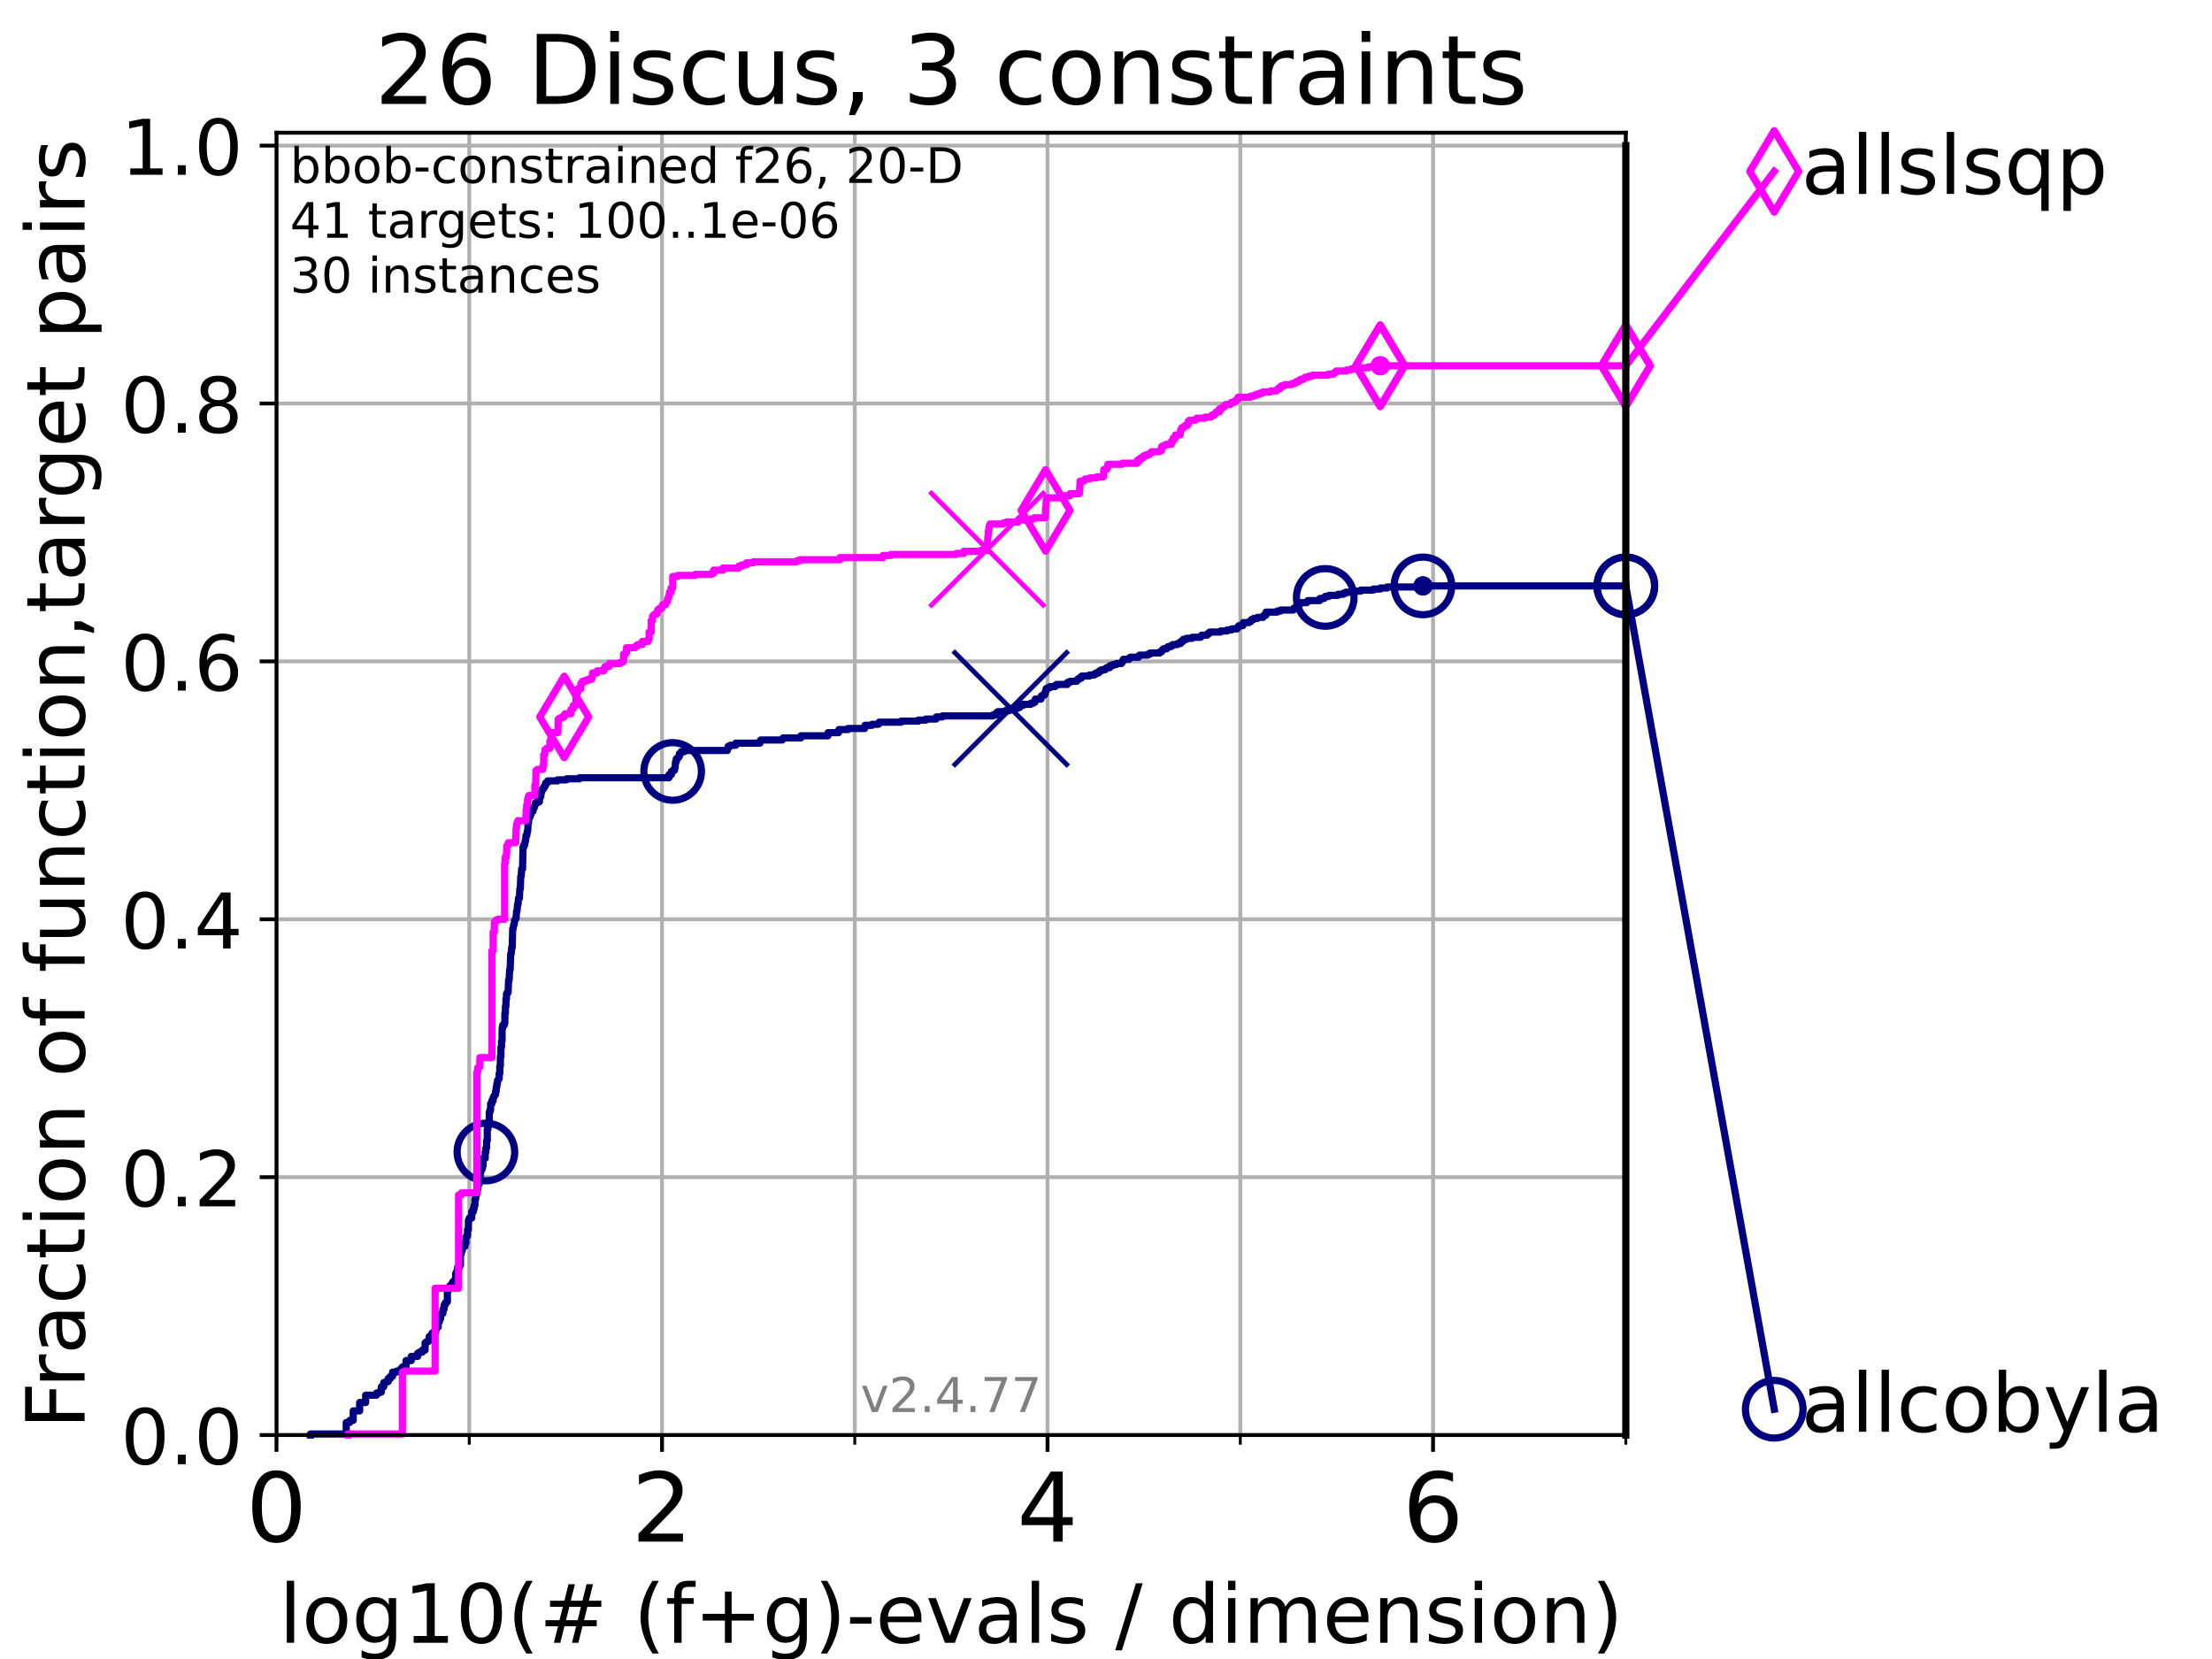 <?xml version="1.0" encoding="utf-8" standalone="no"?>
<!DOCTYPE svg PUBLIC "-//W3C//DTD SVG 1.1//EN"
  "http://www.w3.org/Graphics/SVG/1.1/DTD/svg11.dtd">
<!-- Created with matplotlib (https://matplotlib.org/) -->
<svg height="345.6pt" version="1.1" viewBox="0 0 460.8 345.6" width="460.8pt" xmlns="http://www.w3.org/2000/svg" xmlns:xlink="http://www.w3.org/1999/xlink">
 <defs>
  <style type="text/css">*{stroke-linecap:butt;stroke-linejoin:round;}</style>
 </defs>
 <g id="figure_1">
  <g id="patch_1">
   <path d="M 0 345.6 
L 460.8 345.6 
L 460.8 0 
L 0 0 
z
" style="fill:#ffffff;"/>
  </g>
  <g id="axes_1">
   <g id="patch_2">
    <path d="M 57.6 298.944 
L 338.688 298.944 
L 338.688 27.648 
L 57.6 27.648 
z
" style="fill:#ffffff;"/>
   </g>
   <g id="matplotlib.axis_1">
    <g id="xtick_1">
     <g id="line2d_1">
      <path clip-path="url(#pca50f8a709)" d="M 57.6 298.944 
L 57.6 27.648 
" style="fill:none;stroke:#b0b0b0;stroke-linecap:square;stroke-width:0.8;"/>
     </g>
     <g id="line2d_2">
      <defs>
       <path d="M 0 0 
L 0 3.5 
" id="m61b9f3c502" style="stroke:#000000;stroke-width:0.8;"/>
      </defs>
      <g>
       <use style="stroke:#000000;stroke-width:0.8;" x="57.6" xlink:href="#m61b9f3c502" y="298.944"/>
      </g>
     </g>
     <g id="text_1">
      <!-- 0 -->
      <g transform="translate(51.237 321.141)scale(0.2 -0.2)">
       <defs>
        <path d="M 31.781 66.406 
Q 24.172 66.406 20.328 58.906 
Q 16.5 51.422 16.5 36.375 
Q 16.5 21.391 20.328 13.891 
Q 24.172 6.391 31.781 6.391 
Q 39.453 6.391 43.281 13.891 
Q 47.125 21.391 47.125 36.375 
Q 47.125 51.422 43.281 58.906 
Q 39.453 66.406 31.781 66.406 
z
M 31.781 74.219 
Q 44.047 74.219 50.516 64.516 
Q 56.984 54.828 56.984 36.375 
Q 56.984 17.969 50.516 8.266 
Q 44.047 -1.422 31.781 -1.422 
Q 19.531 -1.422 13.062 8.266 
Q 6.594 17.969 6.594 36.375 
Q 6.594 54.828 13.062 64.516 
Q 19.531 74.219 31.781 74.219 
z
" id="DejaVuSans-48"/>
       </defs>
       <use xlink:href="#DejaVuSans-48"/>
      </g>
     </g>
    </g>
    <g id="xtick_2">
     <g id="line2d_3">
      <path clip-path="url(#pca50f8a709)" d="M 137.911 298.944 
L 137.911 27.648 
" style="fill:none;stroke:#b0b0b0;stroke-linecap:square;stroke-width:0.8;"/>
     </g>
     <g id="line2d_4">
      <g>
       <use style="stroke:#000000;stroke-width:0.8;" x="137.911" xlink:href="#m61b9f3c502" y="298.944"/>
      </g>
     </g>
     <g id="text_2">
      <!-- 2 -->
      <g transform="translate(131.548 321.141)scale(0.2 -0.2)">
       <defs>
        <path d="M 19.188 8.297 
L 53.609 8.297 
L 53.609 0 
L 7.328 0 
L 7.328 8.297 
Q 12.938 14.109 22.625 23.891 
Q 32.328 33.688 34.812 36.531 
Q 39.547 41.844 41.422 45.531 
Q 43.312 49.219 43.312 52.781 
Q 43.312 58.594 39.234 62.25 
Q 35.156 65.922 28.609 65.922 
Q 23.969 65.922 18.812 64.312 
Q 13.672 62.703 7.812 59.422 
L 7.812 69.391 
Q 13.766 71.781 18.938 73 
Q 24.125 74.219 28.422 74.219 
Q 39.75 74.219 46.484 68.547 
Q 53.219 62.891 53.219 53.422 
Q 53.219 48.922 51.531 44.891 
Q 49.859 40.875 45.406 35.406 
Q 44.188 33.984 37.641 27.219 
Q 31.109 20.453 19.188 8.297 
z
" id="DejaVuSans-50"/>
       </defs>
       <use xlink:href="#DejaVuSans-50"/>
      </g>
     </g>
    </g>
    <g id="xtick_3">
     <g id="line2d_5">
      <path clip-path="url(#pca50f8a709)" d="M 218.222 298.944 
L 218.222 27.648 
" style="fill:none;stroke:#b0b0b0;stroke-linecap:square;stroke-width:0.8;"/>
     </g>
     <g id="line2d_6">
      <g>
       <use style="stroke:#000000;stroke-width:0.8;" x="218.222" xlink:href="#m61b9f3c502" y="298.944"/>
      </g>
     </g>
     <g id="text_3">
      <!-- 4 -->
      <g transform="translate(211.859 321.141)scale(0.2 -0.2)">
       <defs>
        <path d="M 37.797 64.312 
L 12.891 25.391 
L 37.797 25.391 
z
M 35.203 72.906 
L 47.609 72.906 
L 47.609 25.391 
L 58.016 25.391 
L 58.016 17.188 
L 47.609 17.188 
L 47.609 0 
L 37.797 0 
L 37.797 17.188 
L 4.891 17.188 
L 4.891 26.703 
z
" id="DejaVuSans-52"/>
       </defs>
       <use xlink:href="#DejaVuSans-52"/>
      </g>
     </g>
    </g>
    <g id="xtick_4">
     <g id="line2d_7">
      <path clip-path="url(#pca50f8a709)" d="M 298.533 298.944 
L 298.533 27.648 
" style="fill:none;stroke:#b0b0b0;stroke-linecap:square;stroke-width:0.8;"/>
     </g>
     <g id="line2d_8">
      <g>
       <use style="stroke:#000000;stroke-width:0.8;" x="298.533" xlink:href="#m61b9f3c502" y="298.944"/>
      </g>
     </g>
     <g id="text_4">
      <!-- 6 -->
      <g transform="translate(292.17 321.141)scale(0.2 -0.2)">
       <defs>
        <path d="M 33.016 40.375 
Q 26.375 40.375 22.484 35.828 
Q 18.609 31.297 18.609 23.391 
Q 18.609 15.531 22.484 10.953 
Q 26.375 6.391 33.016 6.391 
Q 39.656 6.391 43.531 10.953 
Q 47.406 15.531 47.406 23.391 
Q 47.406 31.297 43.531 35.828 
Q 39.656 40.375 33.016 40.375 
z
M 52.594 71.297 
L 52.594 62.312 
Q 48.875 64.062 45.094 64.984 
Q 41.312 65.922 37.594 65.922 
Q 27.828 65.922 22.672 59.328 
Q 17.531 52.734 16.797 39.406 
Q 19.672 43.656 24.016 45.922 
Q 28.375 48.188 33.594 48.188 
Q 44.578 48.188 50.953 41.516 
Q 57.328 34.859 57.328 23.391 
Q 57.328 12.156 50.688 5.359 
Q 44.047 -1.422 33.016 -1.422 
Q 20.359 -1.422 13.672 8.266 
Q 6.984 17.969 6.984 36.375 
Q 6.984 53.656 15.188 63.938 
Q 23.391 74.219 37.203 74.219 
Q 40.922 74.219 44.703 73.484 
Q 48.484 72.75 52.594 71.297 
z
" id="DejaVuSans-54"/>
       </defs>
       <use xlink:href="#DejaVuSans-54"/>
      </g>
     </g>
    </g>
    <g id="xtick_5">
     <g id="line2d_9">
      <path clip-path="url(#pca50f8a709)" d="M 97.755 298.944 
L 97.755 27.648 
" style="fill:none;stroke:#b0b0b0;stroke-linecap:square;stroke-width:0.8;"/>
     </g>
     <g id="line2d_10">
      <defs>
       <path d="M 0 0 
L 0 2 
" id="m1853a6f1cb" style="stroke:#000000;stroke-width:0.6;"/>
      </defs>
      <g>
       <use style="stroke:#000000;stroke-width:0.6;" x="97.755" xlink:href="#m1853a6f1cb" y="298.944"/>
      </g>
     </g>
    </g>
    <g id="xtick_6">
     <g id="line2d_11">
      <path clip-path="url(#pca50f8a709)" d="M 178.066 298.944 
L 178.066 27.648 
" style="fill:none;stroke:#b0b0b0;stroke-linecap:square;stroke-width:0.8;"/>
     </g>
     <g id="line2d_12">
      <g>
       <use style="stroke:#000000;stroke-width:0.6;" x="178.066" xlink:href="#m1853a6f1cb" y="298.944"/>
      </g>
     </g>
    </g>
    <g id="xtick_7">
     <g id="line2d_13">
      <path clip-path="url(#pca50f8a709)" d="M 258.377 298.944 
L 258.377 27.648 
" style="fill:none;stroke:#b0b0b0;stroke-linecap:square;stroke-width:0.8;"/>
     </g>
     <g id="line2d_14">
      <g>
       <use style="stroke:#000000;stroke-width:0.6;" x="258.377" xlink:href="#m1853a6f1cb" y="298.944"/>
      </g>
     </g>
    </g>
    <g id="xtick_8">
     <g id="line2d_15">
      <path clip-path="url(#pca50f8a709)" d="M 338.688 298.944 
L 338.688 27.648 
" style="fill:none;stroke:#b0b0b0;stroke-linecap:square;stroke-width:0.8;"/>
     </g>
     <g id="line2d_16">
      <g>
       <use style="stroke:#000000;stroke-width:0.6;" x="338.688" xlink:href="#m1853a6f1cb" y="298.944"/>
      </g>
     </g>
    </g>
    <g id="text_5">
     <!-- log10(# (f+g)-evals / dimension) -->
     <g transform="translate(58.145 342.218)scale(0.17 -0.17)">
      <defs>
       <path d="M 9.422 75.984 
L 18.406 75.984 
L 18.406 0 
L 9.422 0 
z
" id="DejaVuSans-108"/>
       <path d="M 30.609 48.391 
Q 23.391 48.391 19.188 42.75 
Q 14.984 37.109 14.984 27.297 
Q 14.984 17.484 19.156 11.844 
Q 23.344 6.203 30.609 6.203 
Q 37.797 6.203 41.984 11.859 
Q 46.188 17.531 46.188 27.297 
Q 46.188 37.016 41.984 42.703 
Q 37.797 48.391 30.609 48.391 
z
M 30.609 56 
Q 42.328 56 49.016 48.375 
Q 55.719 40.766 55.719 27.297 
Q 55.719 13.875 49.016 6.219 
Q 42.328 -1.422 30.609 -1.422 
Q 18.844 -1.422 12.172 6.219 
Q 5.516 13.875 5.516 27.297 
Q 5.516 40.766 12.172 48.375 
Q 18.844 56 30.609 56 
z
" id="DejaVuSans-111"/>
       <path d="M 45.406 27.984 
Q 45.406 37.75 41.375 43.109 
Q 37.359 48.484 30.078 48.484 
Q 22.859 48.484 18.828 43.109 
Q 14.797 37.75 14.797 27.984 
Q 14.797 18.266 18.828 12.891 
Q 22.859 7.516 30.078 7.516 
Q 37.359 7.516 41.375 12.891 
Q 45.406 18.266 45.406 27.984 
z
M 54.391 6.781 
Q 54.391 -7.172 48.188 -13.984 
Q 42 -20.797 29.203 -20.797 
Q 24.469 -20.797 20.266 -20.094 
Q 16.062 -19.391 12.109 -17.922 
L 12.109 -9.188 
Q 16.062 -11.328 19.922 -12.344 
Q 23.781 -13.375 27.781 -13.375 
Q 36.625 -13.375 41.016 -8.766 
Q 45.406 -4.156 45.406 5.172 
L 45.406 9.625 
Q 42.625 4.781 38.281 2.391 
Q 33.938 0 27.875 0 
Q 17.828 0 11.672 7.656 
Q 5.516 15.328 5.516 27.984 
Q 5.516 40.672 11.672 48.328 
Q 17.828 56 27.875 56 
Q 33.938 56 38.281 53.609 
Q 42.625 51.219 45.406 46.391 
L 45.406 54.688 
L 54.391 54.688 
z
" id="DejaVuSans-103"/>
       <path d="M 12.406 8.297 
L 28.516 8.297 
L 28.516 63.922 
L 10.984 60.406 
L 10.984 69.391 
L 28.422 72.906 
L 38.281 72.906 
L 38.281 8.297 
L 54.391 8.297 
L 54.391 0 
L 12.406 0 
z
" id="DejaVuSans-49"/>
       <path d="M 31 75.875 
Q 24.469 64.656 21.281 53.656 
Q 18.109 42.672 18.109 31.391 
Q 18.109 20.125 21.312 9.062 
Q 24.516 -2 31 -13.188 
L 23.188 -13.188 
Q 15.875 -1.703 12.234 9.375 
Q 8.594 20.453 8.594 31.391 
Q 8.594 42.281 12.203 53.312 
Q 15.828 64.359 23.188 75.875 
z
" id="DejaVuSans-40"/>
       <path d="M 51.125 44 
L 36.922 44 
L 32.812 27.688 
L 47.125 27.688 
z
M 43.797 71.781 
L 38.719 51.516 
L 52.984 51.516 
L 58.109 71.781 
L 65.922 71.781 
L 60.891 51.516 
L 76.125 51.516 
L 76.125 44 
L 58.984 44 
L 54.984 27.688 
L 70.516 27.688 
L 70.516 20.219 
L 53.078 20.219 
L 48 0 
L 40.188 0 
L 45.219 20.219 
L 30.906 20.219 
L 25.875 0 
L 18.016 0 
L 23.094 20.219 
L 7.719 20.219 
L 7.719 27.688 
L 24.906 27.688 
L 29 44 
L 13.281 44 
L 13.281 51.516 
L 30.906 51.516 
L 35.891 71.781 
z
" id="DejaVuSans-35"/>
       <path id="DejaVuSans-32"/>
       <path d="M 37.109 75.984 
L 37.109 68.5 
L 28.516 68.5 
Q 23.688 68.5 21.797 66.547 
Q 19.922 64.594 19.922 59.516 
L 19.922 54.688 
L 34.719 54.688 
L 34.719 47.703 
L 19.922 47.703 
L 19.922 0 
L 10.891 0 
L 10.891 47.703 
L 2.297 47.703 
L 2.297 54.688 
L 10.891 54.688 
L 10.891 58.5 
Q 10.891 67.625 15.141 71.797 
Q 19.391 75.984 28.609 75.984 
z
" id="DejaVuSans-102"/>
       <path d="M 46 62.703 
L 46 35.5 
L 73.188 35.5 
L 73.188 27.203 
L 46 27.203 
L 46 0 
L 37.797 0 
L 37.797 27.203 
L 10.594 27.203 
L 10.594 35.5 
L 37.797 35.5 
L 37.797 62.703 
z
" id="DejaVuSans-43"/>
       <path d="M 8.016 75.875 
L 15.828 75.875 
Q 23.141 64.359 26.781 53.312 
Q 30.422 42.281 30.422 31.391 
Q 30.422 20.453 26.781 9.375 
Q 23.141 -1.703 15.828 -13.188 
L 8.016 -13.188 
Q 14.5 -2 17.703 9.062 
Q 20.906 20.125 20.906 31.391 
Q 20.906 42.672 17.703 53.656 
Q 14.5 64.656 8.016 75.875 
z
" id="DejaVuSans-41"/>
       <path d="M 4.891 31.391 
L 31.203 31.391 
L 31.203 23.391 
L 4.891 23.391 
z
" id="DejaVuSans-45"/>
       <path d="M 56.203 29.594 
L 56.203 25.203 
L 14.891 25.203 
Q 15.484 15.922 20.484 11.062 
Q 25.484 6.203 34.422 6.203 
Q 39.594 6.203 44.453 7.469 
Q 49.312 8.734 54.109 11.281 
L 54.109 2.781 
Q 49.266 0.734 44.188 -0.344 
Q 39.109 -1.422 33.891 -1.422 
Q 20.797 -1.422 13.156 6.188 
Q 5.516 13.812 5.516 26.812 
Q 5.516 40.234 12.766 48.109 
Q 20.016 56 32.328 56 
Q 43.359 56 49.781 48.891 
Q 56.203 41.797 56.203 29.594 
z
M 47.219 32.234 
Q 47.125 39.594 43.094 43.984 
Q 39.062 48.391 32.422 48.391 
Q 24.906 48.391 20.391 44.141 
Q 15.875 39.891 15.188 32.172 
z
" id="DejaVuSans-101"/>
       <path d="M 2.984 54.688 
L 12.5 54.688 
L 29.594 8.797 
L 46.688 54.688 
L 56.203 54.688 
L 35.688 0 
L 23.484 0 
z
" id="DejaVuSans-118"/>
       <path d="M 34.281 27.484 
Q 23.391 27.484 19.188 25 
Q 14.984 22.516 14.984 16.5 
Q 14.984 11.719 18.141 8.906 
Q 21.297 6.109 26.703 6.109 
Q 34.188 6.109 38.703 11.406 
Q 43.219 16.703 43.219 25.484 
L 43.219 27.484 
z
M 52.203 31.203 
L 52.203 0 
L 43.219 0 
L 43.219 8.297 
Q 40.141 3.328 35.547 0.953 
Q 30.953 -1.422 24.312 -1.422 
Q 15.922 -1.422 10.953 3.297 
Q 6 8.016 6 15.922 
Q 6 25.141 12.172 29.828 
Q 18.359 34.516 30.609 34.516 
L 43.219 34.516 
L 43.219 35.406 
Q 43.219 41.609 39.141 45 
Q 35.062 48.391 27.688 48.391 
Q 23 48.391 18.547 47.266 
Q 14.109 46.141 10.016 43.891 
L 10.016 52.203 
Q 14.938 54.109 19.578 55.047 
Q 24.219 56 28.609 56 
Q 40.484 56 46.344 49.844 
Q 52.203 43.703 52.203 31.203 
z
" id="DejaVuSans-97"/>
       <path d="M 44.281 53.078 
L 44.281 44.578 
Q 40.484 46.531 36.375 47.5 
Q 32.281 48.484 27.875 48.484 
Q 21.188 48.484 17.844 46.438 
Q 14.5 44.391 14.5 40.281 
Q 14.5 37.156 16.891 35.375 
Q 19.281 33.594 26.516 31.984 
L 29.594 31.297 
Q 39.156 29.25 43.188 25.516 
Q 47.219 21.781 47.219 15.094 
Q 47.219 7.469 41.188 3.016 
Q 35.156 -1.422 24.609 -1.422 
Q 20.219 -1.422 15.453 -0.562 
Q 10.688 0.297 5.422 2 
L 5.422 11.281 
Q 10.406 8.688 15.234 7.391 
Q 20.062 6.109 24.812 6.109 
Q 31.156 6.109 34.562 8.281 
Q 37.984 10.453 37.984 14.406 
Q 37.984 18.062 35.516 20.016 
Q 33.062 21.969 24.703 23.781 
L 21.578 24.516 
Q 13.234 26.266 9.516 29.906 
Q 5.812 33.547 5.812 39.891 
Q 5.812 47.609 11.281 51.797 
Q 16.75 56 26.812 56 
Q 31.781 56 36.172 55.266 
Q 40.578 54.547 44.281 53.078 
z
" id="DejaVuSans-115"/>
       <path d="M 25.391 72.906 
L 33.688 72.906 
L 8.297 -9.281 
L 0 -9.281 
z
" id="DejaVuSans-47"/>
       <path d="M 45.406 46.391 
L 45.406 75.984 
L 54.391 75.984 
L 54.391 0 
L 45.406 0 
L 45.406 8.203 
Q 42.578 3.328 38.25 0.953 
Q 33.938 -1.422 27.875 -1.422 
Q 17.969 -1.422 11.734 6.484 
Q 5.516 14.406 5.516 27.297 
Q 5.516 40.188 11.734 48.094 
Q 17.969 56 27.875 56 
Q 33.938 56 38.25 53.625 
Q 42.578 51.266 45.406 46.391 
z
M 14.797 27.297 
Q 14.797 17.391 18.875 11.75 
Q 22.953 6.109 30.078 6.109 
Q 37.203 6.109 41.297 11.75 
Q 45.406 17.391 45.406 27.297 
Q 45.406 37.203 41.297 42.844 
Q 37.203 48.484 30.078 48.484 
Q 22.953 48.484 18.875 42.844 
Q 14.797 37.203 14.797 27.297 
z
" id="DejaVuSans-100"/>
       <path d="M 9.422 54.688 
L 18.406 54.688 
L 18.406 0 
L 9.422 0 
z
M 9.422 75.984 
L 18.406 75.984 
L 18.406 64.594 
L 9.422 64.594 
z
" id="DejaVuSans-105"/>
       <path d="M 52 44.188 
Q 55.375 50.25 60.062 53.125 
Q 64.75 56 71.094 56 
Q 79.641 56 84.281 50.016 
Q 88.922 44.047 88.922 33.016 
L 88.922 0 
L 79.891 0 
L 79.891 32.719 
Q 79.891 40.578 77.094 44.375 
Q 74.312 48.188 68.609 48.188 
Q 61.625 48.188 57.562 43.547 
Q 53.516 38.922 53.516 30.906 
L 53.516 0 
L 44.484 0 
L 44.484 32.719 
Q 44.484 40.625 41.703 44.406 
Q 38.922 48.188 33.109 48.188 
Q 26.219 48.188 22.156 43.531 
Q 18.109 38.875 18.109 30.906 
L 18.109 0 
L 9.078 0 
L 9.078 54.688 
L 18.109 54.688 
L 18.109 46.188 
Q 21.188 51.219 25.484 53.609 
Q 29.781 56 35.688 56 
Q 41.656 56 45.828 52.969 
Q 50 49.953 52 44.188 
z
" id="DejaVuSans-109"/>
       <path d="M 54.891 33.016 
L 54.891 0 
L 45.906 0 
L 45.906 32.719 
Q 45.906 40.484 42.875 44.328 
Q 39.844 48.188 33.797 48.188 
Q 26.516 48.188 22.312 43.547 
Q 18.109 38.922 18.109 30.906 
L 18.109 0 
L 9.078 0 
L 9.078 54.688 
L 18.109 54.688 
L 18.109 46.188 
Q 21.344 51.125 25.703 53.562 
Q 30.078 56 35.797 56 
Q 45.219 56 50.047 50.172 
Q 54.891 44.344 54.891 33.016 
z
" id="DejaVuSans-110"/>
      </defs>
      <use xlink:href="#DejaVuSans-108"/>
      <use x="27.783" xlink:href="#DejaVuSans-111"/>
      <use x="88.965" xlink:href="#DejaVuSans-103"/>
      <use x="152.441" xlink:href="#DejaVuSans-49"/>
      <use x="216.064" xlink:href="#DejaVuSans-48"/>
      <use x="279.688" xlink:href="#DejaVuSans-40"/>
      <use x="318.701" xlink:href="#DejaVuSans-35"/>
      <use x="402.49" xlink:href="#DejaVuSans-32"/>
      <use x="434.277" xlink:href="#DejaVuSans-40"/>
      <use x="473.291" xlink:href="#DejaVuSans-102"/>
      <use x="508.496" xlink:href="#DejaVuSans-43"/>
      <use x="592.285" xlink:href="#DejaVuSans-103"/>
      <use x="655.762" xlink:href="#DejaVuSans-41"/>
      <use x="694.775" xlink:href="#DejaVuSans-45"/>
      <use x="730.859" xlink:href="#DejaVuSans-101"/>
      <use x="792.383" xlink:href="#DejaVuSans-118"/>
      <use x="851.562" xlink:href="#DejaVuSans-97"/>
      <use x="912.842" xlink:href="#DejaVuSans-108"/>
      <use x="940.625" xlink:href="#DejaVuSans-115"/>
      <use x="992.725" xlink:href="#DejaVuSans-32"/>
      <use x="1024.512" xlink:href="#DejaVuSans-47"/>
      <use x="1058.203" xlink:href="#DejaVuSans-32"/>
      <use x="1089.99" xlink:href="#DejaVuSans-100"/>
      <use x="1153.467" xlink:href="#DejaVuSans-105"/>
      <use x="1181.25" xlink:href="#DejaVuSans-109"/>
      <use x="1278.662" xlink:href="#DejaVuSans-101"/>
      <use x="1340.186" xlink:href="#DejaVuSans-110"/>
      <use x="1403.564" xlink:href="#DejaVuSans-115"/>
      <use x="1455.664" xlink:href="#DejaVuSans-105"/>
      <use x="1483.447" xlink:href="#DejaVuSans-111"/>
      <use x="1544.629" xlink:href="#DejaVuSans-110"/>
      <use x="1608.008" xlink:href="#DejaVuSans-41"/>
     </g>
    </g>
   </g>
   <g id="matplotlib.axis_2">
    <g id="ytick_1">
     <g id="line2d_17">
      <path clip-path="url(#pca50f8a709)" d="M 57.6 298.944 
L 338.688 298.944 
" style="fill:none;stroke:#b0b0b0;stroke-linecap:square;stroke-width:0.8;"/>
     </g>
     <g id="line2d_18">
      <defs>
       <path d="M 0 0 
L -3.5 0 
" id="mb782794ef7" style="stroke:#000000;stroke-width:0.8;"/>
      </defs>
      <g>
       <use style="stroke:#000000;stroke-width:0.8;" x="57.6" xlink:href="#mb782794ef7" y="298.944"/>
      </g>
     </g>
     <g id="text_6">
      <!-- 0.0 -->
      <g transform="translate(25.155 305.023)scale(0.16 -0.16)">
       <defs>
        <path d="M 10.688 12.406 
L 21 12.406 
L 21 0 
L 10.688 0 
z
" id="DejaVuSans-46"/>
       </defs>
       <use xlink:href="#DejaVuSans-48"/>
       <use x="63.623" xlink:href="#DejaVuSans-46"/>
       <use x="95.41" xlink:href="#DejaVuSans-48"/>
      </g>
     </g>
    </g>
    <g id="ytick_2">
     <g id="line2d_19">
      <path clip-path="url(#pca50f8a709)" d="M 57.6 245.222 
L 338.688 245.222 
" style="fill:none;stroke:#b0b0b0;stroke-linecap:square;stroke-width:0.8;"/>
     </g>
     <g id="line2d_20">
      <g>
       <use style="stroke:#000000;stroke-width:0.8;" x="57.6" xlink:href="#mb782794ef7" y="245.222"/>
      </g>
     </g>
     <g id="text_7">
      <!-- 0.2 -->
      <g transform="translate(25.155 251.301)scale(0.16 -0.16)">
       <use xlink:href="#DejaVuSans-48"/>
       <use x="63.623" xlink:href="#DejaVuSans-46"/>
       <use x="95.41" xlink:href="#DejaVuSans-50"/>
      </g>
     </g>
    </g>
    <g id="ytick_3">
     <g id="line2d_21">
      <path clip-path="url(#pca50f8a709)" d="M 57.6 191.5 
L 338.688 191.5 
" style="fill:none;stroke:#b0b0b0;stroke-linecap:square;stroke-width:0.8;"/>
     </g>
     <g id="line2d_22">
      <g>
       <use style="stroke:#000000;stroke-width:0.8;" x="57.6" xlink:href="#mb782794ef7" y="191.5"/>
      </g>
     </g>
     <g id="text_8">
      <!-- 0.4 -->
      <g transform="translate(25.155 197.579)scale(0.16 -0.16)">
       <use xlink:href="#DejaVuSans-48"/>
       <use x="63.623" xlink:href="#DejaVuSans-46"/>
       <use x="95.41" xlink:href="#DejaVuSans-52"/>
      </g>
     </g>
    </g>
    <g id="ytick_4">
     <g id="line2d_23">
      <path clip-path="url(#pca50f8a709)" d="M 57.6 137.778 
L 338.688 137.778 
" style="fill:none;stroke:#b0b0b0;stroke-linecap:square;stroke-width:0.8;"/>
     </g>
     <g id="line2d_24">
      <g>
       <use style="stroke:#000000;stroke-width:0.8;" x="57.6" xlink:href="#mb782794ef7" y="137.778"/>
      </g>
     </g>
     <g id="text_9">
      <!-- 0.6 -->
      <g transform="translate(25.155 143.857)scale(0.16 -0.16)">
       <use xlink:href="#DejaVuSans-48"/>
       <use x="63.623" xlink:href="#DejaVuSans-46"/>
       <use x="95.41" xlink:href="#DejaVuSans-54"/>
      </g>
     </g>
    </g>
    <g id="ytick_5">
     <g id="line2d_25">
      <path clip-path="url(#pca50f8a709)" d="M 57.6 84.056 
L 338.688 84.056 
" style="fill:none;stroke:#b0b0b0;stroke-linecap:square;stroke-width:0.8;"/>
     </g>
     <g id="line2d_26">
      <g>
       <use style="stroke:#000000;stroke-width:0.8;" x="57.6" xlink:href="#mb782794ef7" y="84.056"/>
      </g>
     </g>
     <g id="text_10">
      <!-- 0.8 -->
      <g transform="translate(25.155 90.135)scale(0.16 -0.16)">
       <defs>
        <path d="M 31.781 34.625 
Q 24.75 34.625 20.719 30.859 
Q 16.703 27.094 16.703 20.516 
Q 16.703 13.922 20.719 10.156 
Q 24.75 6.391 31.781 6.391 
Q 38.812 6.391 42.859 10.172 
Q 46.922 13.969 46.922 20.516 
Q 46.922 27.094 42.891 30.859 
Q 38.875 34.625 31.781 34.625 
z
M 21.922 38.812 
Q 15.578 40.375 12.031 44.719 
Q 8.5 49.078 8.5 55.328 
Q 8.5 64.062 14.719 69.141 
Q 20.953 74.219 31.781 74.219 
Q 42.672 74.219 48.875 69.141 
Q 55.078 64.062 55.078 55.328 
Q 55.078 49.078 51.531 44.719 
Q 48 40.375 41.703 38.812 
Q 48.828 37.156 52.797 32.312 
Q 56.781 27.484 56.781 20.516 
Q 56.781 9.906 50.312 4.234 
Q 43.844 -1.422 31.781 -1.422 
Q 19.734 -1.422 13.25 4.234 
Q 6.781 9.906 6.781 20.516 
Q 6.781 27.484 10.781 32.312 
Q 14.797 37.156 21.922 38.812 
z
M 18.312 54.391 
Q 18.312 48.734 21.844 45.562 
Q 25.391 42.391 31.781 42.391 
Q 38.141 42.391 41.719 45.562 
Q 45.312 48.734 45.312 54.391 
Q 45.312 60.062 41.719 63.234 
Q 38.141 66.406 31.781 66.406 
Q 25.391 66.406 21.844 63.234 
Q 18.312 60.062 18.312 54.391 
z
" id="DejaVuSans-56"/>
       </defs>
       <use xlink:href="#DejaVuSans-48"/>
       <use x="63.623" xlink:href="#DejaVuSans-46"/>
       <use x="95.41" xlink:href="#DejaVuSans-56"/>
      </g>
     </g>
    </g>
    <g id="ytick_6">
     <g id="line2d_27">
      <path clip-path="url(#pca50f8a709)" d="M 57.6 30.334 
L 338.688 30.334 
" style="fill:none;stroke:#b0b0b0;stroke-linecap:square;stroke-width:0.8;"/>
     </g>
     <g id="line2d_28">
      <g>
       <use style="stroke:#000000;stroke-width:0.8;" x="57.6" xlink:href="#mb782794ef7" y="30.334"/>
      </g>
     </g>
     <g id="text_11">
      <!-- 1.0 -->
      <g transform="translate(25.155 36.413)scale(0.16 -0.16)">
       <use xlink:href="#DejaVuSans-49"/>
       <use x="63.623" xlink:href="#DejaVuSans-46"/>
       <use x="95.41" xlink:href="#DejaVuSans-48"/>
      </g>
     </g>
    </g>
    <g id="text_12">
     <!-- Fraction of function,target pairs -->
     <g transform="translate(17.62 297.681)rotate(-90)scale(0.17 -0.17)">
      <defs>
       <path d="M 9.812 72.906 
L 51.703 72.906 
L 51.703 64.594 
L 19.672 64.594 
L 19.672 43.109 
L 48.578 43.109 
L 48.578 34.812 
L 19.672 34.812 
L 19.672 0 
L 9.812 0 
z
" id="DejaVuSans-70"/>
       <path d="M 41.109 46.297 
Q 39.594 47.172 37.812 47.578 
Q 36.031 48 33.891 48 
Q 26.266 48 22.188 43.047 
Q 18.109 38.094 18.109 28.812 
L 18.109 0 
L 9.078 0 
L 9.078 54.688 
L 18.109 54.688 
L 18.109 46.188 
Q 20.953 51.172 25.484 53.578 
Q 30.031 56 36.531 56 
Q 37.453 56 38.578 55.875 
Q 39.703 55.766 41.062 55.516 
z
" id="DejaVuSans-114"/>
       <path d="M 48.781 52.594 
L 48.781 44.188 
Q 44.969 46.297 41.141 47.344 
Q 37.312 48.391 33.406 48.391 
Q 24.656 48.391 19.812 42.844 
Q 14.984 37.312 14.984 27.297 
Q 14.984 17.281 19.812 11.734 
Q 24.656 6.203 33.406 6.203 
Q 37.312 6.203 41.141 7.25 
Q 44.969 8.297 48.781 10.406 
L 48.781 2.094 
Q 45.016 0.344 40.984 -0.531 
Q 36.969 -1.422 32.422 -1.422 
Q 20.062 -1.422 12.781 6.344 
Q 5.516 14.109 5.516 27.297 
Q 5.516 40.672 12.859 48.328 
Q 20.219 56 33.016 56 
Q 37.156 56 41.109 55.141 
Q 45.062 54.297 48.781 52.594 
z
" id="DejaVuSans-99"/>
       <path d="M 18.312 70.219 
L 18.312 54.688 
L 36.812 54.688 
L 36.812 47.703 
L 18.312 47.703 
L 18.312 18.016 
Q 18.312 11.328 20.141 9.422 
Q 21.969 7.516 27.594 7.516 
L 36.812 7.516 
L 36.812 0 
L 27.594 0 
Q 17.188 0 13.234 3.875 
Q 9.281 7.766 9.281 18.016 
L 9.281 47.703 
L 2.688 47.703 
L 2.688 54.688 
L 9.281 54.688 
L 9.281 70.219 
z
" id="DejaVuSans-116"/>
       <path d="M 8.5 21.578 
L 8.5 54.688 
L 17.484 54.688 
L 17.484 21.922 
Q 17.484 14.156 20.5 10.266 
Q 23.531 6.391 29.594 6.391 
Q 36.859 6.391 41.078 11.031 
Q 45.312 15.672 45.312 23.688 
L 45.312 54.688 
L 54.297 54.688 
L 54.297 0 
L 45.312 0 
L 45.312 8.406 
Q 42.047 3.422 37.719 1 
Q 33.406 -1.422 27.688 -1.422 
Q 18.266 -1.422 13.375 4.438 
Q 8.5 10.297 8.5 21.578 
z
M 31.109 56 
z
" id="DejaVuSans-117"/>
       <path d="M 11.719 12.406 
L 22.016 12.406 
L 22.016 4 
L 14.016 -11.625 
L 7.719 -11.625 
L 11.719 4 
z
" id="DejaVuSans-44"/>
       <path d="M 18.109 8.203 
L 18.109 -20.797 
L 9.078 -20.797 
L 9.078 54.688 
L 18.109 54.688 
L 18.109 46.391 
Q 20.953 51.266 25.266 53.625 
Q 29.594 56 35.594 56 
Q 45.562 56 51.781 48.094 
Q 58.016 40.188 58.016 27.297 
Q 58.016 14.406 51.781 6.484 
Q 45.562 -1.422 35.594 -1.422 
Q 29.594 -1.422 25.266 0.953 
Q 20.953 3.328 18.109 8.203 
z
M 48.688 27.297 
Q 48.688 37.203 44.609 42.844 
Q 40.531 48.484 33.406 48.484 
Q 26.266 48.484 22.188 42.844 
Q 18.109 37.203 18.109 27.297 
Q 18.109 17.391 22.188 11.75 
Q 26.266 6.109 33.406 6.109 
Q 40.531 6.109 44.609 11.75 
Q 48.688 17.391 48.688 27.297 
z
" id="DejaVuSans-112"/>
      </defs>
      <use xlink:href="#DejaVuSans-70"/>
      <use x="50.27" xlink:href="#DejaVuSans-114"/>
      <use x="91.383" xlink:href="#DejaVuSans-97"/>
      <use x="152.662" xlink:href="#DejaVuSans-99"/>
      <use x="207.643" xlink:href="#DejaVuSans-116"/>
      <use x="246.852" xlink:href="#DejaVuSans-105"/>
      <use x="274.635" xlink:href="#DejaVuSans-111"/>
      <use x="335.816" xlink:href="#DejaVuSans-110"/>
      <use x="399.195" xlink:href="#DejaVuSans-32"/>
      <use x="430.982" xlink:href="#DejaVuSans-111"/>
      <use x="492.164" xlink:href="#DejaVuSans-102"/>
      <use x="527.369" xlink:href="#DejaVuSans-32"/>
      <use x="559.156" xlink:href="#DejaVuSans-102"/>
      <use x="594.361" xlink:href="#DejaVuSans-117"/>
      <use x="657.74" xlink:href="#DejaVuSans-110"/>
      <use x="721.119" xlink:href="#DejaVuSans-99"/>
      <use x="776.1" xlink:href="#DejaVuSans-116"/>
      <use x="815.309" xlink:href="#DejaVuSans-105"/>
      <use x="843.092" xlink:href="#DejaVuSans-111"/>
      <use x="904.273" xlink:href="#DejaVuSans-110"/>
      <use x="967.652" xlink:href="#DejaVuSans-44"/>
      <use x="999.439" xlink:href="#DejaVuSans-116"/>
      <use x="1038.648" xlink:href="#DejaVuSans-97"/>
      <use x="1099.928" xlink:href="#DejaVuSans-114"/>
      <use x="1139.291" xlink:href="#DejaVuSans-103"/>
      <use x="1202.768" xlink:href="#DejaVuSans-101"/>
      <use x="1264.291" xlink:href="#DejaVuSans-116"/>
      <use x="1303.5" xlink:href="#DejaVuSans-32"/>
      <use x="1335.287" xlink:href="#DejaVuSans-112"/>
      <use x="1398.764" xlink:href="#DejaVuSans-97"/>
      <use x="1460.043" xlink:href="#DejaVuSans-105"/>
      <use x="1487.826" xlink:href="#DejaVuSans-114"/>
      <use x="1528.939" xlink:href="#DejaVuSans-115"/>
     </g>
    </g>
   </g>
   <g id="line2d_29">
    <defs>
     <path d="M 0 1.5 
C 0.398 1.5 0.779 1.342 1.061 1.061 
C 1.342 0.779 1.5 0.398 1.5 0 
C 1.5 -0.398 1.342 -0.779 1.061 -1.061 
C 0.779 -1.342 0.398 -1.5 0 -1.5 
C -0.398 -1.5 -0.779 -1.342 -1.061 -1.061 
C -1.342 -0.779 -1.5 -0.398 -1.5 0 
C -1.5 0.398 -1.342 0.779 -1.061 1.061 
C -0.779 1.342 -0.398 1.5 0 1.5 
z
" id="m18f25717fe" style="stroke:#000080;"/>
    </defs>
    <g>
     <use style="fill:#000080;stroke:#000080;" x="296.423" xlink:href="#m18f25717fe" y="122.055"/>
     <use style="fill:#000080;stroke:#000080;" x="296.423" xlink:href="#m18f25717fe" y="122.055"/>
    </g>
   </g>
   <g id="line2d_30">
    <path d="M 64.671 298.944 
L 64.671 298.726 
L 72.125 298.726 
L 72.125 296.323 
L 72.868 296.323 
L 72.868 295.887 
L 73.579 295.887 
L 73.579 293.921 
L 74.922 293.921 
L 74.922 292.174 
L 76.168 292.174 
L 76.168 290.645 
L 78.421 290.645 
L 78.421 290.209 
L 78.942 290.209 
L 78.942 289.99 
L 79.447 289.99 
L 79.447 288.898 
L 79.939 288.898 
L 79.939 288.025 
L 80.416 288.025 
L 80.416 287.807 
L 80.881 287.807 
L 80.881 287.151 
L 81.334 287.151 
L 81.334 286.715 
L 81.776 286.715 
L 81.776 285.841 
L 82.627 285.841 
L 82.627 285.623 
L 83.438 285.623 
L 83.438 285.186 
L 83.83 285.186 
L 83.83 284.749 
L 84.588 284.749 
L 84.588 283.439 
L 85.667 283.439 
L 85.667 282.565 
L 87.01 282.565 
L 87.01 281.91 
L 87.33 281.91 
L 87.33 281.692 
L 87.952 281.692 
L 87.952 281.255 
L 88.554 281.255 
L 88.554 279.726 
L 88.847 279.726 
L 88.847 279.508 
L 89.135 279.508 
L 89.135 279.29 
L 89.419 279.29 
L 89.419 278.416 
L 89.698 278.416 
L 89.698 278.198 
L 89.973 278.198 
L 89.973 277.761 
L 90.243 277.761 
L 90.243 277.543 
L 90.771 277.543 
L 90.771 276.669 
L 91.03 276.669 
L 91.03 276.451 
L 91.284 276.451 
L 91.284 275.359 
L 91.535 275.359 
L 91.535 274.704 
L 91.783 274.704 
L 91.783 273.83 
L 92.027 273.83 
L 92.027 273.612 
L 92.267 273.612 
L 92.267 272.738 
L 92.504 272.738 
L 92.504 271.865 
L 92.738 271.865 
L 92.738 271.428 
L 92.969 271.428 
L 92.969 271.209 
L 93.197 271.209 
L 93.197 268.807 
L 93.422 268.807 
L 93.422 268.589 
L 93.645 268.589 
L 93.645 267.934 
L 93.864 267.934 
L 93.864 267.715 
L 94.081 267.715 
L 94.081 267.497 
L 94.295 267.497 
L 94.295 267.06 
L 94.506 267.06 
L 94.506 266.842 
L 94.921 266.842 
L 94.921 265.313 
L 95.125 265.313 
L 95.125 264.876 
L 95.327 264.876 
L 95.327 264.003 
L 95.723 264.003 
L 95.723 263.566 
L 95.918 263.566 
L 95.918 261.164 
L 96.111 261.164 
L 96.111 260.509 
L 96.301 260.509 
L 96.301 259.854 
L 96.49 259.854 
L 96.49 259.635 
L 96.861 259.635 
L 96.861 258.98 
L 97.044 258.98 
L 97.044 257.67 
L 97.224 257.67 
L 97.224 257.451 
L 97.403 257.451 
L 97.403 256.141 
L 97.58 256.141 
L 97.58 254.176 
L 97.755 254.176 
L 97.755 253.739 
L 98.271 253.739 
L 98.271 252.429 
L 98.606 252.429 
L 98.606 251.773 
L 98.772 251.773 
L 98.772 251.118 
L 98.935 251.118 
L 98.935 249.808 
L 99.098 249.808 
L 99.098 248.935 
L 99.258 248.935 
L 99.258 248.498 
L 99.418 248.498 
L 99.418 247.624 
L 99.575 247.624 
L 99.575 246.751 
L 99.732 246.751 
L 99.732 246.532 
L 99.887 246.532 
L 99.887 246.096 
L 100.04 246.096 
L 100.04 244.13 
L 100.193 244.13 
L 100.193 243.475 
L 100.493 243.475 
L 100.493 242.82 
L 100.642 242.82 
L 100.642 241.291 
L 101.08 241.291 
L 101.08 239.981 
L 101.223 239.981 
L 101.223 239.107 
L 101.366 239.107 
L 101.366 237.579 
L 101.507 237.579 
L 101.507 235.176 
L 101.647 235.176 
L 101.647 234.521 
L 101.786 234.521 
L 101.786 234.085 
L 101.924 234.085 
L 101.924 231.682 
L 102.06 231.682 
L 102.06 231.246 
L 102.196 231.246 
L 102.196 229.935 
L 102.465 229.935 
L 102.465 229.28 
L 102.729 229.28 
L 102.729 228.625 
L 102.859 228.625 
L 102.859 228.407 
L 102.989 228.407 
L 102.989 228.188 
L 103.118 228.188 
L 103.118 227.97 
L 103.246 227.97 
L 103.246 227.315 
L 103.372 227.315 
L 103.372 226.441 
L 103.498 226.441 
L 103.498 225.786 
L 103.623 225.786 
L 103.623 225.131 
L 103.747 225.131 
L 103.747 224.912 
L 103.871 224.912 
L 103.871 224.694 
L 103.993 224.694 
L 103.993 223.602 
L 104.115 223.602 
L 104.115 222.074 
L 104.235 222.074 
L 104.235 220.108 
L 104.355 220.108 
L 104.355 218.143 
L 104.474 218.143 
L 104.474 216.832 
L 104.592 216.832 
L 104.592 214.212 
L 104.71 214.212 
L 104.71 213.557 
L 105.057 213.557 
L 105.057 213.12 
L 105.172 213.12 
L 105.172 211.154 
L 105.285 211.154 
L 105.285 209.626 
L 105.398 209.626 
L 105.398 208.097 
L 105.51 208.097 
L 105.51 207.005 
L 105.622 207.005 
L 105.622 206.787 
L 105.843 206.787 
L 105.952 204.166 
L 106.061 204.166 
L 106.169 201.982 
L 106.276 201.982 
L 106.383 198.707 
L 106.489 198.707 
L 106.594 197.396 
L 106.699 197.396 
L 106.803 193.465 
L 106.906 193.465 
L 107.009 192.592 
L 107.111 192.592 
L 107.213 191.718 
L 107.314 191.718 
L 107.415 191.282 
L 107.515 191.282 
L 107.614 189.753 
L 107.713 189.753 
L 107.811 188.443 
L 107.909 188.443 
L 108.006 187.132 
L 108.199 187.132 
L 108.294 185.167 
L 108.389 185.167 
L 108.484 182.546 
L 108.578 182.546 
L 108.671 181.018 
L 108.857 181.018 
L 108.949 176.432 
L 109.132 176.432 
L 109.132 175.995 
L 109.312 175.995 
L 109.402 175.121 
L 109.491 175.121 
L 109.58 174.029 
L 109.756 174.029 
L 109.843 173.156 
L 109.93 173.156 
L 110.017 171.409 
L 110.103 171.409 
L 110.189 170.317 
L 110.359 170.317 
L 110.359 169.88 
L 110.527 169.88 
L 110.611 169.443 
L 110.694 169.443 
L 110.777 169.007 
L 111.023 169.007 
L 111.105 168.352 
L 111.266 168.352 
L 111.346 167.915 
L 111.426 167.915 
L 111.506 167.26 
L 111.897 167.26 
L 111.897 167.041 
L 112.356 167.041 
L 112.432 166.168 
L 112.507 166.168 
L 112.507 165.949 
L 112.656 165.949 
L 112.73 165.076 
L 112.804 165.076 
L 112.877 164.421 
L 113.168 164.421 
L 113.168 164.202 
L 113.311 164.202 
L 113.383 163.766 
L 113.595 163.766 
L 113.665 163.11 
L 114.012 163.11 
L 114.08 162.674 
L 116.142 162.674 
L 116.142 162.455 
L 118.04 162.455 
L 118.04 162.237 
L 120.713 162.237 
L 120.713 162.018 
L 139.358 162.018 
L 139.358 161.363 
L 139.864 161.363 
L 139.864 160.708 
L 140.127 160.708 
L 140.127 160.49 
L 140.507 160.49 
L 140.567 160.053 
L 140.627 160.053 
L 140.716 158.743 
L 140.878 158.743 
L 140.878 158.088 
L 141.112 158.088 
L 141.112 157.869 
L 141.314 157.869 
L 141.314 157.651 
L 141.5 157.651 
L 141.528 156.996 
L 141.823 156.996 
L 141.823 156.777 
L 141.934 156.777 
L 141.934 156.559 
L 142.6 156.559 
L 142.6 156.341 
L 151.53 156.341 
L 151.546 155.904 
L 151.665 155.904 
L 151.697 155.467 
L 152.157 155.467 
L 152.157 155.249 
L 153.269 155.249 
L 153.269 154.812 
L 158.299 154.812 
L 158.299 154.375 
L 158.487 154.375 
L 158.487 154.157 
L 162.958 154.157 
L 162.958 153.938 
L 163.148 153.938 
L 163.148 153.72 
L 166.831 153.72 
L 166.831 153.283 
L 172.47 153.283 
L 172.509 152.628 
L 174.684 152.628 
L 174.766 151.973 
L 176.655 151.973 
L 176.655 151.755 
L 180.136 151.755 
L 180.195 151.099 
L 181.675 151.099 
L 181.675 150.881 
L 182.992 150.881 
L 182.992 150.663 
L 183.132 150.663 
L 183.132 150.444 
L 187.717 150.444 
L 187.717 150.226 
L 191.308 150.226 
L 191.308 150.007 
L 192.886 150.007 
L 192.886 149.789 
L 195.017 149.789 
L 195.062 149.352 
L 196.32 149.352 
L 196.32 149.134 
L 206.868 149.134 
L 206.868 148.916 
L 207.572 148.916 
L 207.572 148.479 
L 207.849 148.479 
L 207.849 148.26 
L 209.414 148.26 
L 209.414 148.042 
L 210.272 148.042 
L 210.272 147.824 
L 210.56 147.824 
L 210.56 147.605 
L 211.886 147.605 
L 211.886 147.387 
L 212.403 147.387 
L 212.403 147.168 
L 212.599 147.168 
L 212.599 146.95 
L 213.105 146.95 
L 213.105 146.732 
L 214.7 146.732 
L 214.7 146.513 
L 215.211 146.513 
L 215.211 146.295 
L 215.591 146.295 
L 215.677 145.64 
L 216.85 145.64 
L 216.913 144.985 
L 217.263 144.985 
L 217.263 144.766 
L 217.632 144.766 
L 217.649 144.33 
L 217.785 144.33 
L 217.823 143.893 
L 217.923 143.893 
L 217.923 143.456 
L 218.311 143.456 
L 218.311 143.238 
L 218.804 143.238 
L 218.804 143.019 
L 219.788 143.019 
L 219.788 142.801 
L 220.117 142.801 
L 220.117 142.582 
L 222.332 142.582 
L 222.395 142.146 
L 222.899 142.146 
L 222.899 141.927 
L 224.273 141.927 
L 224.273 141.709 
L 224.502 141.709 
L 224.502 141.491 
L 224.788 141.491 
L 224.788 141.272 
L 225.258 141.272 
L 225.335 140.835 
L 226.95 140.835 
L 226.95 140.617 
L 227.949 140.617 
L 227.949 140.399 
L 228.307 140.399 
L 228.307 140.18 
L 228.881 140.18 
L 228.881 139.962 
L 229.039 139.962 
L 229.039 139.743 
L 229.456 139.743 
L 229.456 139.525 
L 230.195 139.525 
L 230.195 139.307 
L 230.51 139.307 
L 230.51 139.088 
L 231.175 139.088 
L 231.232 138.652 
L 231.849 138.652 
L 231.849 138.433 
L 232.572 138.433 
L 232.572 138.215 
L 233.608 138.215 
L 233.608 137.996 
L 233.813 137.996 
L 233.893 137.56 
L 234.016 137.56 
L 234.016 137.341 
L 235.192 137.341 
L 235.192 137.123 
L 235.448 137.123 
L 235.448 136.905 
L 237.162 136.905 
L 237.162 136.686 
L 237.396 136.686 
L 237.396 136.468 
L 239.154 136.468 
L 239.154 136.249 
L 239.605 136.249 
L 239.605 136.031 
L 241.565 136.031 
L 241.565 135.813 
L 241.949 135.813 
L 241.949 135.594 
L 242.126 135.594 
L 242.126 135.376 
L 242.333 135.376 
L 242.333 135.157 
L 243.041 135.157 
L 243.041 134.939 
L 243.279 134.939 
L 243.279 134.721 
L 243.935 134.721 
L 243.935 134.502 
L 244.29 134.502 
L 244.29 134.284 
L 245.256 134.284 
L 245.256 134.066 
L 245.921 134.066 
L 245.983 133.629 
L 246.441 133.629 
L 246.483 133.192 
L 247.172 133.192 
L 247.172 132.974 
L 248.354 132.974 
L 248.354 132.755 
L 250.116 132.755 
L 250.116 132.537 
L 250.315 132.537 
L 250.315 132.319 
L 251.47 132.319 
L 251.47 132.1 
L 251.744 132.1 
L 251.744 131.882 
L 252.015 131.882 
L 252.015 131.663 
L 254.258 131.663 
L 254.258 131.445 
L 255.632 131.445 
L 255.632 131.227 
L 256.56 131.227 
L 256.56 131.008 
L 257.72 131.008 
L 257.72 130.79 
L 257.842 130.79 
L 257.842 130.571 
L 258.07 130.571 
L 258.07 130.353 
L 258.898 130.353 
L 258.991 129.698 
L 260.218 129.698 
L 260.218 129.48 
L 260.57 129.48 
L 260.57 129.261 
L 260.72 129.261 
L 260.72 129.043 
L 261.184 129.043 
L 261.184 128.824 
L 261.96 128.824 
L 261.96 128.606 
L 263.106 128.606 
L 263.106 128.388 
L 263.273 128.388 
L 263.273 128.169 
L 263.716 128.169 
L 263.74 127.514 
L 266.069 127.514 
L 266.069 127.296 
L 266.781 127.296 
L 266.781 127.077 
L 269.438 127.077 
L 269.438 126.859 
L 269.591 126.859 
L 269.591 126.641 
L 270.048 126.641 
L 270.141 126.204 
L 270.433 126.204 
L 270.514 125.767 
L 270.965 125.767 
L 270.965 125.549 
L 272.222 125.549 
L 272.222 125.33 
L 272.469 125.33 
L 272.469 125.112 
L 274.932 125.112 
L 274.942 124.675 
L 275.838 124.675 
L 275.838 124.457 
L 276.074 124.457 
L 276.074 124.238 
L 276.854 124.238 
L 276.854 124.02 
L 278.738 124.02 
L 278.738 123.802 
L 279.82 123.802 
L 279.82 123.583 
L 280.372 123.583 
L 280.372 123.365 
L 281.427 123.365 
L 281.427 123.146 
L 283.487 123.146 
L 283.487 122.928 
L 286.08 122.928 
L 286.08 122.71 
L 287.548 122.71 
L 287.548 122.491 
L 288.951 122.491 
L 288.951 122.273 
L 296.423 122.273 
L 296.423 122.055 
L 338.688 122.055 
L 338.688 122.055 
" style="fill:none;stroke:#000080;stroke-linecap:square;stroke-width:1.5;"/>
   </g>
   <g id="line2d_31">
    <defs>
     <path d="M 0 6 
C 1.591 6 3.117 5.368 4.243 4.243 
C 5.368 3.117 6 1.591 6 0 
C 6 -1.591 5.368 -3.117 4.243 -4.243 
C 3.117 -5.368 1.591 -6 0 -6 
C -1.591 -6 -3.117 -5.368 -4.243 -4.243 
C -5.368 -3.117 -6 -1.591 -6 0 
C -6 1.591 -5.368 3.117 -4.243 4.243 
C -3.117 5.368 -1.591 6 0 6 
z
" id="m0d73cdf6c7" style="stroke:#000080;stroke-width:1.5;"/>
    </defs>
    <g>
     <use style="fill-opacity:0;stroke:#000080;stroke-width:1.5;" x="101.223" xlink:href="#m0d73cdf6c7" y="239.981"/>
     <use style="fill-opacity:0;stroke:#000080;stroke-width:1.5;" x="140.127" xlink:href="#m0d73cdf6c7" y="160.708"/>
     <use style="fill-opacity:0;stroke:#000080;stroke-width:1.5;" x="276.074" xlink:href="#m0d73cdf6c7" y="124.457"/>
     <use style="fill-opacity:0;stroke:#000080;stroke-width:1.5;" x="296.423" xlink:href="#m0d73cdf6c7" y="122.055"/>
     <use style="fill-opacity:0;stroke:#000080;stroke-width:1.5;" x="338.688" xlink:href="#m0d73cdf6c7" y="122.055"/>
    </g>
   </g>
   <g id="line2d_32">
    <path style="fill:none;stroke:#000080;stroke-linecap:square;stroke-width:1.5;"/>
    <g/>
   </g>
   <g id="line2d_33">
    <path clip-path="url(#pca50f8a709)" d="M 210.56 147.605 
" style="fill:none;stroke:#000080;stroke-linecap:square;stroke-width:1.5;"/>
    <defs>
     <path d="M -12 12 
L 12 -12 
M -12 -12 
L 12 12 
" id="m60f2f62c3a" style="stroke:#000080;"/>
    </defs>
    <g clip-path="url(#pca50f8a709)">
     <use style="fill:#000080;stroke:#000080;" x="210.56" xlink:href="#m60f2f62c3a" y="147.605"/>
    </g>
   </g>
   <g id="line2d_34">
    <defs>
     <path d="M 0 1.5 
C 0.398 1.5 0.779 1.342 1.061 1.061 
C 1.342 0.779 1.5 0.398 1.5 0 
C 1.5 -0.398 1.342 -0.779 1.061 -1.061 
C 0.779 -1.342 0.398 -1.5 0 -1.5 
C -0.398 -1.5 -0.779 -1.342 -1.061 -1.061 
C -1.342 -0.779 -1.5 -0.398 -1.5 0 
C -1.5 0.398 -1.342 0.779 -1.061 1.061 
C -0.779 1.342 -0.398 1.5 0 1.5 
z
" id="mdbe35c636d" style="stroke:#ff00ff;"/>
    </defs>
    <g>
     <use style="fill:#ff00ff;stroke:#ff00ff;" x="287.529" xlink:href="#mdbe35c636d" y="76.194"/>
     <use style="fill:#ff00ff;stroke:#ff00ff;" x="287.529" xlink:href="#mdbe35c636d" y="76.194"/>
    </g>
   </g>
   <g id="line2d_35">
    <path d="M 72.5 298.944 
L 72.5 298.726 
L 83.83 298.726 
L 83.83 285.841 
L 84.213 285.841 
L 84.213 285.623 
L 90.641 285.623 
L 90.641 268.371 
L 95.526 268.371 
L 95.526 248.935 
L 96.111 248.935 
L 96.111 248.498 
L 99.338 248.498 
L 99.338 223.384 
L 99.497 223.384 
L 99.497 222.51 
L 99.654 222.51 
L 99.654 222.292 
L 99.964 222.292 
L 99.964 220.326 
L 102.465 220.326 
L 102.465 198.052 
L 102.729 198.052 
L 102.729 194.121 
L 102.989 194.121 
L 102.989 192.155 
L 103.246 192.155 
L 103.246 191.718 
L 103.685 191.718 
L 103.685 191.5 
L 105.115 191.5 
L 105.115 179.926 
L 105.229 179.926 
L 105.229 178.615 
L 105.454 178.615 
L 105.51 177.742 
L 105.566 177.742 
L 105.566 176.213 
L 105.788 176.213 
L 105.897 175.558 
L 107.415 175.558 
L 107.515 172.501 
L 107.614 172.501 
L 107.614 171.627 
L 107.762 171.627 
L 107.86 170.972 
L 109.536 170.972 
L 109.624 168.57 
L 109.712 168.57 
L 109.712 167.696 
L 109.887 167.696 
L 109.887 166.604 
L 110.017 166.604 
L 110.06 165.949 
L 110.146 165.949 
L 110.146 165.731 
L 111.426 165.731 
L 111.426 163.547 
L 111.585 163.547 
L 111.663 160.49 
L 111.975 160.49 
L 111.975 160.271 
L 113.059 160.271 
L 113.132 159.398 
L 113.275 159.398 
L 113.275 157.214 
L 113.489 157.214 
L 113.56 156.122 
L 113.839 156.122 
L 113.839 155.904 
L 114.552 155.904 
L 114.552 154.375 
L 114.751 154.375 
L 114.751 153.938 
L 114.947 153.938 
L 114.947 152.846 
L 115.141 152.846 
L 115.141 152.628 
L 116.233 152.628 
L 116.293 149.789 
L 116.651 149.789 
L 116.651 149.571 
L 117.059 149.571 
L 117.059 149.352 
L 117.542 149.352 
L 117.542 148.916 
L 117.71 148.916 
L 117.71 148.697 
L 118.917 148.697 
L 118.917 147.824 
L 119.225 147.824 
L 119.225 147.605 
L 119.427 147.605 
L 119.427 146.95 
L 119.997 146.95 
L 119.997 144.33 
L 120.335 144.33 
L 120.43 143.456 
L 121.014 143.456 
L 121.014 142.364 
L 121.333 142.364 
L 121.333 141.927 
L 121.975 141.927 
L 121.975 141.709 
L 122.573 141.709 
L 122.573 141.491 
L 123.294 141.491 
L 123.334 140.835 
L 123.434 140.835 
L 123.434 140.18 
L 124.388 140.18 
L 124.388 139.743 
L 125.823 139.743 
L 125.823 139.307 
L 126.014 139.307 
L 126.014 138.87 
L 126.872 138.87 
L 126.937 138.215 
L 129.162 138.215 
L 129.162 137.996 
L 129.644 137.996 
L 129.644 137.778 
L 129.909 137.778 
L 129.909 136.249 
L 130.358 136.249 
L 130.358 136.031 
L 130.492 136.031 
L 130.492 134.939 
L 132.279 134.939 
L 132.279 134.721 
L 132.565 134.721 
L 132.565 134.502 
L 132.871 134.502 
L 132.871 134.284 
L 133.8 134.284 
L 133.8 133.629 
L 135.015 133.629 
L 135.015 133.192 
L 135.209 133.192 
L 135.23 131.663 
L 135.662 131.663 
L 135.662 129.261 
L 135.937 129.261 
L 135.937 128.388 
L 136.083 128.388 
L 136.083 128.169 
L 136.352 128.169 
L 136.352 127.951 
L 136.776 127.951 
L 136.776 127.732 
L 136.98 127.732 
L 136.98 127.077 
L 137.19 127.077 
L 137.19 126.859 
L 137.603 126.859 
L 137.603 126.641 
L 137.911 126.641 
L 138.015 125.985 
L 138.653 125.985 
L 138.737 125.549 
L 138.878 125.549 
L 138.878 125.33 
L 139.042 125.33 
L 139.107 124.675 
L 139.269 124.675 
L 139.342 124.02 
L 139.47 124.02 
L 139.47 123.365 
L 139.809 123.365 
L 139.809 122.491 
L 140.142 122.491 
L 140.142 120.089 
L 141.17 120.089 
L 141.17 119.871 
L 144.824 119.871 
L 144.824 119.652 
L 148.219 119.652 
L 148.219 119.434 
L 148.672 119.434 
L 148.672 118.779 
L 150.611 118.779 
L 150.611 118.342 
L 153.936 118.342 
L 153.936 117.905 
L 154.571 117.905 
L 154.571 117.687 
L 155.486 117.687 
L 155.486 117.25 
L 156.921 117.25 
L 156.921 117.032 
L 166.022 117.032 
L 166.022 116.813 
L 166.629 116.813 
L 166.629 116.595 
L 174.972 116.595 
L 174.972 116.158 
L 183.922 116.158 
L 183.922 115.721 
L 185.585 115.721 
L 185.585 115.503 
L 199.274 115.503 
L 199.274 115.285 
L 200.768 115.285 
L 200.768 114.848 
L 204.371 114.848 
L 204.371 114.63 
L 205.682 114.63 
L 205.774 112.009 
L 205.827 112.009 
L 205.906 110.48 
L 206.008 110.48 
L 206.073 109.607 
L 206.122 109.607 
L 206.223 109.17 
L 208.998 109.17 
L 208.998 108.952 
L 209.706 108.952 
L 209.706 108.733 
L 212.156 108.733 
L 212.157 108.296 
L 214.868 108.296 
L 214.868 108.078 
L 215.479 108.078 
L 215.479 107.86 
L 217.747 107.86 
L 217.853 105.458 
L 217.894 105.458 
L 217.974 103.929 
L 218.051 103.929 
L 218.051 103.71 
L 220.73 103.71 
L 220.73 103.492 
L 221.295 103.492 
L 221.295 103.274 
L 222.939 103.274 
L 222.964 102.837 
L 224.851 102.837 
L 224.953 101.308 
L 224.974 101.308 
L 225.006 100.216 
L 225.832 100.216 
L 225.832 99.998 
L 226.057 99.998 
L 226.057 99.78 
L 227.034 99.78 
L 227.034 99.561 
L 228.452 99.561 
L 228.452 99.343 
L 229.855 99.343 
L 229.955 97.814 
L 230.588 97.814 
L 230.588 97.596 
L 230.716 97.596 
L 230.781 96.722 
L 233.775 96.722 
L 233.775 96.504 
L 236.95 96.504 
L 236.987 95.849 
L 237.548 95.849 
L 237.559 95.412 
L 238.09 95.412 
L 238.09 95.194 
L 238.213 95.194 
L 238.213 94.975 
L 238.725 94.975 
L 238.725 94.757 
L 239.342 94.757 
L 239.342 94.538 
L 239.628 94.538 
L 239.628 94.32 
L 239.887 94.32 
L 239.887 94.102 
L 241.531 94.102 
L 241.531 93.883 
L 241.969 93.883 
L 242.001 93.01 
L 242.415 93.01 
L 242.415 92.791 
L 242.882 92.791 
L 242.882 92.573 
L 244.014 92.573 
L 244.042 91.918 
L 244.369 91.918 
L 244.409 91.263 
L 244.88 91.263 
L 244.89 90.608 
L 245.847 90.608 
L 245.952 89.516 
L 246.193 89.516 
L 246.216 89.079 
L 246.61 89.079 
L 246.61 88.86 
L 246.869 88.86 
L 246.869 88.642 
L 247.336 88.642 
L 247.336 88.424 
L 247.523 88.424 
L 247.536 87.769 
L 247.801 87.769 
L 247.801 87.55 
L 249.041 87.55 
L 249.041 87.332 
L 249.317 87.332 
L 249.317 87.113 
L 251.024 87.113 
L 251.024 86.895 
L 252.278 86.895 
L 252.278 86.677 
L 252.511 86.677 
L 252.511 86.458 
L 253.027 86.458 
L 253.027 86.24 
L 253.151 86.24 
L 253.151 86.022 
L 253.37 86.022 
L 253.37 85.803 
L 254.041 85.803 
L 254.051 85.148 
L 254.526 85.148 
L 254.526 84.93 
L 254.73 84.93 
L 254.73 84.711 
L 255.117 84.711 
L 255.117 84.493 
L 255.313 84.493 
L 255.313 84.274 
L 256.298 84.274 
L 256.298 84.056 
L 256.488 84.056 
L 256.488 83.838 
L 257.046 83.838 
L 257.046 83.619 
L 257.457 83.619 
L 257.457 83.401 
L 257.617 83.401 
L 257.617 83.183 
L 257.935 83.183 
L 257.941 82.746 
L 260.52 82.746 
L 260.52 82.527 
L 261.261 82.527 
L 261.261 82.309 
L 261.821 82.309 
L 261.821 82.091 
L 262.521 82.091 
L 262.521 81.872 
L 263.073 81.872 
L 263.073 81.654 
L 264.687 81.654 
L 264.687 81.435 
L 265.942 81.435 
L 265.942 81.217 
L 266.131 81.217 
L 266.131 80.999 
L 266.664 80.999 
L 266.688 80.562 
L 267.04 80.562 
L 267.04 80.344 
L 267.636 80.344 
L 267.636 80.125 
L 269.081 80.125 
L 269.081 79.907 
L 269.73 79.907 
L 269.73 79.688 
L 270.116 79.688 
L 270.116 79.47 
L 270.568 79.47 
L 270.568 79.252 
L 270.897 79.252 
L 270.897 79.033 
L 271.53 79.033 
L 271.53 78.815 
L 271.861 78.815 
L 271.861 78.597 
L 272.575 78.597 
L 272.575 78.378 
L 273.368 78.378 
L 273.368 78.16 
L 276.642 78.16 
L 276.642 77.941 
L 277.824 77.941 
L 277.824 77.723 
L 278.082 77.723 
L 278.082 77.505 
L 278.365 77.505 
L 278.365 77.286 
L 280.523 77.286 
L 280.523 77.068 
L 281.451 77.068 
L 281.451 76.849 
L 283.093 76.849 
L 283.093 76.631 
L 285.079 76.631 
L 285.079 76.413 
L 287.529 76.413 
L 287.529 76.194 
L 338.688 76.194 
L 338.688 76.194 
" style="fill:none;stroke:#ff00ff;stroke-linecap:square;stroke-width:1.5;"/>
   </g>
   <g id="line2d_36">
    <defs>
     <path d="M -0 8.485 
L 5.091 0 
L 0 -8.485 
L -5.091 -0 
z
" id="m729a5ea503" style="stroke:#ff00ff;stroke-linejoin:miter;stroke-width:1.5;"/>
    </defs>
    <g>
     <use style="fill-opacity:0;stroke:#ff00ff;stroke-linejoin:miter;stroke-width:1.5;" x="117.542" xlink:href="#m729a5ea503" y="149.352"/>
     <use style="fill-opacity:0;stroke:#ff00ff;stroke-linejoin:miter;stroke-width:1.5;" x="217.817" xlink:href="#m729a5ea503" y="106.331"/>
     <use style="fill-opacity:0;stroke:#ff00ff;stroke-linejoin:miter;stroke-width:1.5;" x="287.529" xlink:href="#m729a5ea503" y="76.194"/>
     <use style="fill-opacity:0;stroke:#ff00ff;stroke-linejoin:miter;stroke-width:1.5;" x="287.529" xlink:href="#m729a5ea503" y="76.194"/>
     <use style="fill-opacity:0;stroke:#ff00ff;stroke-linejoin:miter;stroke-width:1.5;" x="338.688" xlink:href="#m729a5ea503" y="76.194"/>
    </g>
   </g>
   <g id="line2d_37">
    <path style="fill:none;stroke:#ff00ff;stroke-linecap:square;stroke-width:1.5;"/>
    <g/>
   </g>
   <g id="line2d_38">
    <path clip-path="url(#pca50f8a709)" d="M 205.687 114.411 
" style="fill:none;stroke:#ff00ff;stroke-linecap:square;stroke-width:1.5;"/>
    <defs>
     <path d="M -12 12 
L 12 -12 
M -12 -12 
L 12 12 
" id="ma65fa132c1" style="stroke:#ff00ff;"/>
    </defs>
    <g clip-path="url(#pca50f8a709)">
     <use style="fill:#ff00ff;stroke:#ff00ff;" x="205.687" xlink:href="#ma65fa132c1" y="114.411"/>
    </g>
   </g>
   <g id="line2d_39">
    <path d="M 338.688 122.055 
L 369.608 293.572 
" style="fill:none;stroke:#000080;stroke-linecap:square;stroke-width:1.5;"/>
    <g>
     <use style="fill-opacity:0;stroke:#000080;stroke-width:1.5;" x="338.688" xlink:href="#m0d73cdf6c7" y="122.055"/>
     <use style="fill-opacity:0;stroke:#000080;stroke-width:1.5;" x="369.608" xlink:href="#m0d73cdf6c7" y="293.572"/>
    </g>
   </g>
   <g id="line2d_40">
    <path d="M 338.688 76.194 
L 369.608 35.706 
" style="fill:none;stroke:#ff00ff;stroke-linecap:square;stroke-width:1.5;"/>
    <g>
     <use style="fill-opacity:0;stroke:#ff00ff;stroke-linejoin:miter;stroke-width:1.5;" x="338.688" xlink:href="#m729a5ea503" y="76.194"/>
     <use style="fill-opacity:0;stroke:#ff00ff;stroke-linejoin:miter;stroke-width:1.5;" x="369.608" xlink:href="#m729a5ea503" y="35.706"/>
    </g>
   </g>
   <g id="line2d_41">
    <path d="M 338.688 298.944 
L 338.688 30.334 
" style="fill:none;stroke:#000000;stroke-linecap:square;stroke-width:1.5;"/>
   </g>
   <g id="patch_3">
    <path d="M 57.6 298.944 
L 57.6 27.648 
" style="fill:none;stroke:#000000;stroke-linecap:square;stroke-linejoin:miter;stroke-width:0.8;"/>
   </g>
   <g id="patch_4">
    <path d="M 338.688 298.944 
L 338.688 27.648 
" style="fill:none;stroke:#000000;stroke-linecap:square;stroke-linejoin:miter;stroke-width:0.8;"/>
   </g>
   <g id="patch_5">
    <path d="M 57.6 298.944 
L 338.688 298.944 
" style="fill:none;stroke:#000000;stroke-linecap:square;stroke-linejoin:miter;stroke-width:0.8;"/>
   </g>
   <g id="patch_6">
    <path d="M 57.6 27.648 
L 338.688 27.648 
" style="fill:none;stroke:#000000;stroke-linecap:square;stroke-linejoin:miter;stroke-width:0.8;"/>
   </g>
   <g id="text_13">
    <!-- allcobyla -->
    <g transform="translate(375.229 298.263)scale(0.17 -0.17)">
     <defs>
      <path d="M 48.688 27.297 
Q 48.688 37.203 44.609 42.844 
Q 40.531 48.484 33.406 48.484 
Q 26.266 48.484 22.188 42.844 
Q 18.109 37.203 18.109 27.297 
Q 18.109 17.391 22.188 11.75 
Q 26.266 6.109 33.406 6.109 
Q 40.531 6.109 44.609 11.75 
Q 48.688 17.391 48.688 27.297 
z
M 18.109 46.391 
Q 20.953 51.266 25.266 53.625 
Q 29.594 56 35.594 56 
Q 45.562 56 51.781 48.094 
Q 58.016 40.188 58.016 27.297 
Q 58.016 14.406 51.781 6.484 
Q 45.562 -1.422 35.594 -1.422 
Q 29.594 -1.422 25.266 0.953 
Q 20.953 3.328 18.109 8.203 
L 18.109 0 
L 9.078 0 
L 9.078 75.984 
L 18.109 75.984 
z
" id="DejaVuSans-98"/>
      <path d="M 32.172 -5.078 
Q 28.375 -14.844 24.75 -17.812 
Q 21.141 -20.797 15.094 -20.797 
L 7.906 -20.797 
L 7.906 -13.281 
L 13.188 -13.281 
Q 16.891 -13.281 18.938 -11.516 
Q 21 -9.766 23.484 -3.219 
L 25.094 0.875 
L 2.984 54.688 
L 12.5 54.688 
L 29.594 11.922 
L 46.688 54.688 
L 56.203 54.688 
z
" id="DejaVuSans-121"/>
     </defs>
     <use xlink:href="#DejaVuSans-97"/>
     <use x="61.279" xlink:href="#DejaVuSans-108"/>
     <use x="89.062" xlink:href="#DejaVuSans-108"/>
     <use x="116.846" xlink:href="#DejaVuSans-99"/>
     <use x="171.826" xlink:href="#DejaVuSans-111"/>
     <use x="233.008" xlink:href="#DejaVuSans-98"/>
     <use x="296.484" xlink:href="#DejaVuSans-121"/>
     <use x="355.664" xlink:href="#DejaVuSans-108"/>
     <use x="383.447" xlink:href="#DejaVuSans-97"/>
    </g>
   </g>
   <g id="text_14">
    <!-- allslsqp -->
    <g transform="translate(375.229 40.397)scale(0.17 -0.17)">
     <defs>
      <path d="M 14.797 27.297 
Q 14.797 17.391 18.875 11.75 
Q 22.953 6.109 30.078 6.109 
Q 37.203 6.109 41.297 11.75 
Q 45.406 17.391 45.406 27.297 
Q 45.406 37.203 41.297 42.844 
Q 37.203 48.484 30.078 48.484 
Q 22.953 48.484 18.875 42.844 
Q 14.797 37.203 14.797 27.297 
z
M 45.406 8.203 
Q 42.578 3.328 38.25 0.953 
Q 33.938 -1.422 27.875 -1.422 
Q 17.969 -1.422 11.734 6.484 
Q 5.516 14.406 5.516 27.297 
Q 5.516 40.188 11.734 48.094 
Q 17.969 56 27.875 56 
Q 33.938 56 38.25 53.625 
Q 42.578 51.266 45.406 46.391 
L 45.406 54.688 
L 54.391 54.688 
L 54.391 -20.797 
L 45.406 -20.797 
z
" id="DejaVuSans-113"/>
     </defs>
     <use xlink:href="#DejaVuSans-97"/>
     <use x="61.279" xlink:href="#DejaVuSans-108"/>
     <use x="89.062" xlink:href="#DejaVuSans-108"/>
     <use x="116.846" xlink:href="#DejaVuSans-115"/>
     <use x="168.945" xlink:href="#DejaVuSans-108"/>
     <use x="196.729" xlink:href="#DejaVuSans-115"/>
     <use x="248.828" xlink:href="#DejaVuSans-113"/>
     <use x="312.305" xlink:href="#DejaVuSans-112"/>
    </g>
   </g>
   <g id="text_15">
    <!-- bbob-constrained f26, 20-D -->
    <g transform="translate(60.411 38.111)scale(0.102 -0.102)">
     <defs>
      <path d="M 19.672 64.797 
L 19.672 8.109 
L 31.594 8.109 
Q 46.688 8.109 53.688 14.938 
Q 60.688 21.781 60.688 36.531 
Q 60.688 51.172 53.688 57.984 
Q 46.688 64.797 31.594 64.797 
z
M 9.812 72.906 
L 30.078 72.906 
Q 51.266 72.906 61.172 64.094 
Q 71.094 55.281 71.094 36.531 
Q 71.094 17.672 61.125 8.828 
Q 51.172 0 30.078 0 
L 9.812 0 
z
" id="DejaVuSans-68"/>
     </defs>
     <use xlink:href="#DejaVuSans-98"/>
     <use x="63.477" xlink:href="#DejaVuSans-98"/>
     <use x="126.953" xlink:href="#DejaVuSans-111"/>
     <use x="188.135" xlink:href="#DejaVuSans-98"/>
     <use x="251.611" xlink:href="#DejaVuSans-45"/>
     <use x="287.695" xlink:href="#DejaVuSans-99"/>
     <use x="342.676" xlink:href="#DejaVuSans-111"/>
     <use x="403.857" xlink:href="#DejaVuSans-110"/>
     <use x="467.236" xlink:href="#DejaVuSans-115"/>
     <use x="519.336" xlink:href="#DejaVuSans-116"/>
     <use x="558.545" xlink:href="#DejaVuSans-114"/>
     <use x="599.658" xlink:href="#DejaVuSans-97"/>
     <use x="660.938" xlink:href="#DejaVuSans-105"/>
     <use x="688.721" xlink:href="#DejaVuSans-110"/>
     <use x="752.1" xlink:href="#DejaVuSans-101"/>
     <use x="813.623" xlink:href="#DejaVuSans-100"/>
     <use x="877.1" xlink:href="#DejaVuSans-32"/>
     <use x="908.887" xlink:href="#DejaVuSans-102"/>
     <use x="944.092" xlink:href="#DejaVuSans-50"/>
     <use x="1007.715" xlink:href="#DejaVuSans-54"/>
     <use x="1071.338" xlink:href="#DejaVuSans-44"/>
     <use x="1103.125" xlink:href="#DejaVuSans-32"/>
     <use x="1134.912" xlink:href="#DejaVuSans-50"/>
     <use x="1198.535" xlink:href="#DejaVuSans-48"/>
     <use x="1262.158" xlink:href="#DejaVuSans-45"/>
     <use x="1298.242" xlink:href="#DejaVuSans-68"/>
    </g>
    <!-- 41 targets: 100..1e-06 -->
    <g transform="translate(60.411 49.533)scale(0.102 -0.102)">
     <defs>
      <path d="M 11.719 12.406 
L 22.016 12.406 
L 22.016 0 
L 11.719 0 
z
M 11.719 51.703 
L 22.016 51.703 
L 22.016 39.312 
L 11.719 39.312 
z
" id="DejaVuSans-58"/>
     </defs>
     <use xlink:href="#DejaVuSans-52"/>
     <use x="63.623" xlink:href="#DejaVuSans-49"/>
     <use x="127.246" xlink:href="#DejaVuSans-32"/>
     <use x="159.033" xlink:href="#DejaVuSans-116"/>
     <use x="198.242" xlink:href="#DejaVuSans-97"/>
     <use x="259.521" xlink:href="#DejaVuSans-114"/>
     <use x="298.885" xlink:href="#DejaVuSans-103"/>
     <use x="362.361" xlink:href="#DejaVuSans-101"/>
     <use x="423.885" xlink:href="#DejaVuSans-116"/>
     <use x="463.094" xlink:href="#DejaVuSans-115"/>
     <use x="515.193" xlink:href="#DejaVuSans-58"/>
     <use x="548.885" xlink:href="#DejaVuSans-32"/>
     <use x="580.672" xlink:href="#DejaVuSans-49"/>
     <use x="644.295" xlink:href="#DejaVuSans-48"/>
     <use x="707.918" xlink:href="#DejaVuSans-48"/>
     <use x="771.541" xlink:href="#DejaVuSans-46"/>
     <use x="803.328" xlink:href="#DejaVuSans-46"/>
     <use x="835.115" xlink:href="#DejaVuSans-49"/>
     <use x="898.738" xlink:href="#DejaVuSans-101"/>
     <use x="960.262" xlink:href="#DejaVuSans-45"/>
     <use x="996.346" xlink:href="#DejaVuSans-48"/>
     <use x="1059.969" xlink:href="#DejaVuSans-54"/>
    </g>
    <!-- 30 instances -->
    <g transform="translate(60.411 60.955)scale(0.102 -0.102)">
     <defs>
      <path d="M 40.578 39.312 
Q 47.656 37.797 51.625 33 
Q 55.609 28.219 55.609 21.188 
Q 55.609 10.406 48.188 4.484 
Q 40.766 -1.422 27.094 -1.422 
Q 22.516 -1.422 17.656 -0.516 
Q 12.797 0.391 7.625 2.203 
L 7.625 11.719 
Q 11.719 9.328 16.594 8.109 
Q 21.484 6.891 26.812 6.891 
Q 36.078 6.891 40.938 10.547 
Q 45.797 14.203 45.797 21.188 
Q 45.797 27.641 41.281 31.266 
Q 36.766 34.906 28.719 34.906 
L 20.219 34.906 
L 20.219 43.016 
L 29.109 43.016 
Q 36.375 43.016 40.234 45.922 
Q 44.094 48.828 44.094 54.297 
Q 44.094 59.906 40.109 62.906 
Q 36.141 65.922 28.719 65.922 
Q 24.656 65.922 20.016 65.031 
Q 15.375 64.156 9.812 62.312 
L 9.812 71.094 
Q 15.438 72.656 20.344 73.438 
Q 25.25 74.219 29.594 74.219 
Q 40.828 74.219 47.359 69.109 
Q 53.906 64.016 53.906 55.328 
Q 53.906 49.266 50.438 45.094 
Q 46.969 40.922 40.578 39.312 
z
" id="DejaVuSans-51"/>
     </defs>
     <use xlink:href="#DejaVuSans-51"/>
     <use x="63.623" xlink:href="#DejaVuSans-48"/>
     <use x="127.246" xlink:href="#DejaVuSans-32"/>
     <use x="159.033" xlink:href="#DejaVuSans-105"/>
     <use x="186.816" xlink:href="#DejaVuSans-110"/>
     <use x="250.195" xlink:href="#DejaVuSans-115"/>
     <use x="302.295" xlink:href="#DejaVuSans-116"/>
     <use x="341.504" xlink:href="#DejaVuSans-97"/>
     <use x="402.783" xlink:href="#DejaVuSans-110"/>
     <use x="466.162" xlink:href="#DejaVuSans-99"/>
     <use x="521.143" xlink:href="#DejaVuSans-101"/>
     <use x="582.666" xlink:href="#DejaVuSans-115"/>
    </g>
   </g>
   <g id="text_16">
    <!-- v2.4.77 -->
    <g style="fill:#808080;" transform="translate(179.281 294.151)scale(0.1 -0.1)">
     <defs>
      <path d="M 8.203 72.906 
L 55.078 72.906 
L 55.078 68.703 
L 28.609 0 
L 18.312 0 
L 43.219 64.594 
L 8.203 64.594 
z
" id="DejaVuSans-55"/>
     </defs>
     <use xlink:href="#DejaVuSans-118"/>
     <use x="59.18" xlink:href="#DejaVuSans-50"/>
     <use x="122.803" xlink:href="#DejaVuSans-46"/>
     <use x="154.59" xlink:href="#DejaVuSans-52"/>
     <use x="218.213" xlink:href="#DejaVuSans-46"/>
     <use x="250" xlink:href="#DejaVuSans-55"/>
     <use x="313.623" xlink:href="#DejaVuSans-55"/>
    </g>
   </g>
   <g id="text_17">
    <!-- 26 Discus, 3 constraints -->
    <g transform="translate(78.042 21.648)scale(0.2 -0.2)">
     <use xlink:href="#DejaVuSans-50"/>
     <use x="63.623" xlink:href="#DejaVuSans-54"/>
     <use x="127.246" xlink:href="#DejaVuSans-32"/>
     <use x="159.033" xlink:href="#DejaVuSans-68"/>
     <use x="236.035" xlink:href="#DejaVuSans-105"/>
     <use x="263.818" xlink:href="#DejaVuSans-115"/>
     <use x="315.918" xlink:href="#DejaVuSans-99"/>
     <use x="370.898" xlink:href="#DejaVuSans-117"/>
     <use x="434.277" xlink:href="#DejaVuSans-115"/>
     <use x="486.377" xlink:href="#DejaVuSans-44"/>
     <use x="518.164" xlink:href="#DejaVuSans-32"/>
     <use x="549.951" xlink:href="#DejaVuSans-51"/>
     <use x="613.574" xlink:href="#DejaVuSans-32"/>
     <use x="645.361" xlink:href="#DejaVuSans-99"/>
     <use x="700.342" xlink:href="#DejaVuSans-111"/>
     <use x="761.523" xlink:href="#DejaVuSans-110"/>
     <use x="824.902" xlink:href="#DejaVuSans-115"/>
     <use x="877.002" xlink:href="#DejaVuSans-116"/>
     <use x="916.211" xlink:href="#DejaVuSans-114"/>
     <use x="957.324" xlink:href="#DejaVuSans-97"/>
     <use x="1018.604" xlink:href="#DejaVuSans-105"/>
     <use x="1046.387" xlink:href="#DejaVuSans-110"/>
     <use x="1109.766" xlink:href="#DejaVuSans-116"/>
     <use x="1148.975" xlink:href="#DejaVuSans-115"/>
    </g>
   </g>
  </g>
 </g>
 <defs>
  <clipPath id="pca50f8a709">
   <rect height="271.296" width="281.088" x="57.6" y="27.648"/>
  </clipPath>
 </defs>
</svg>
